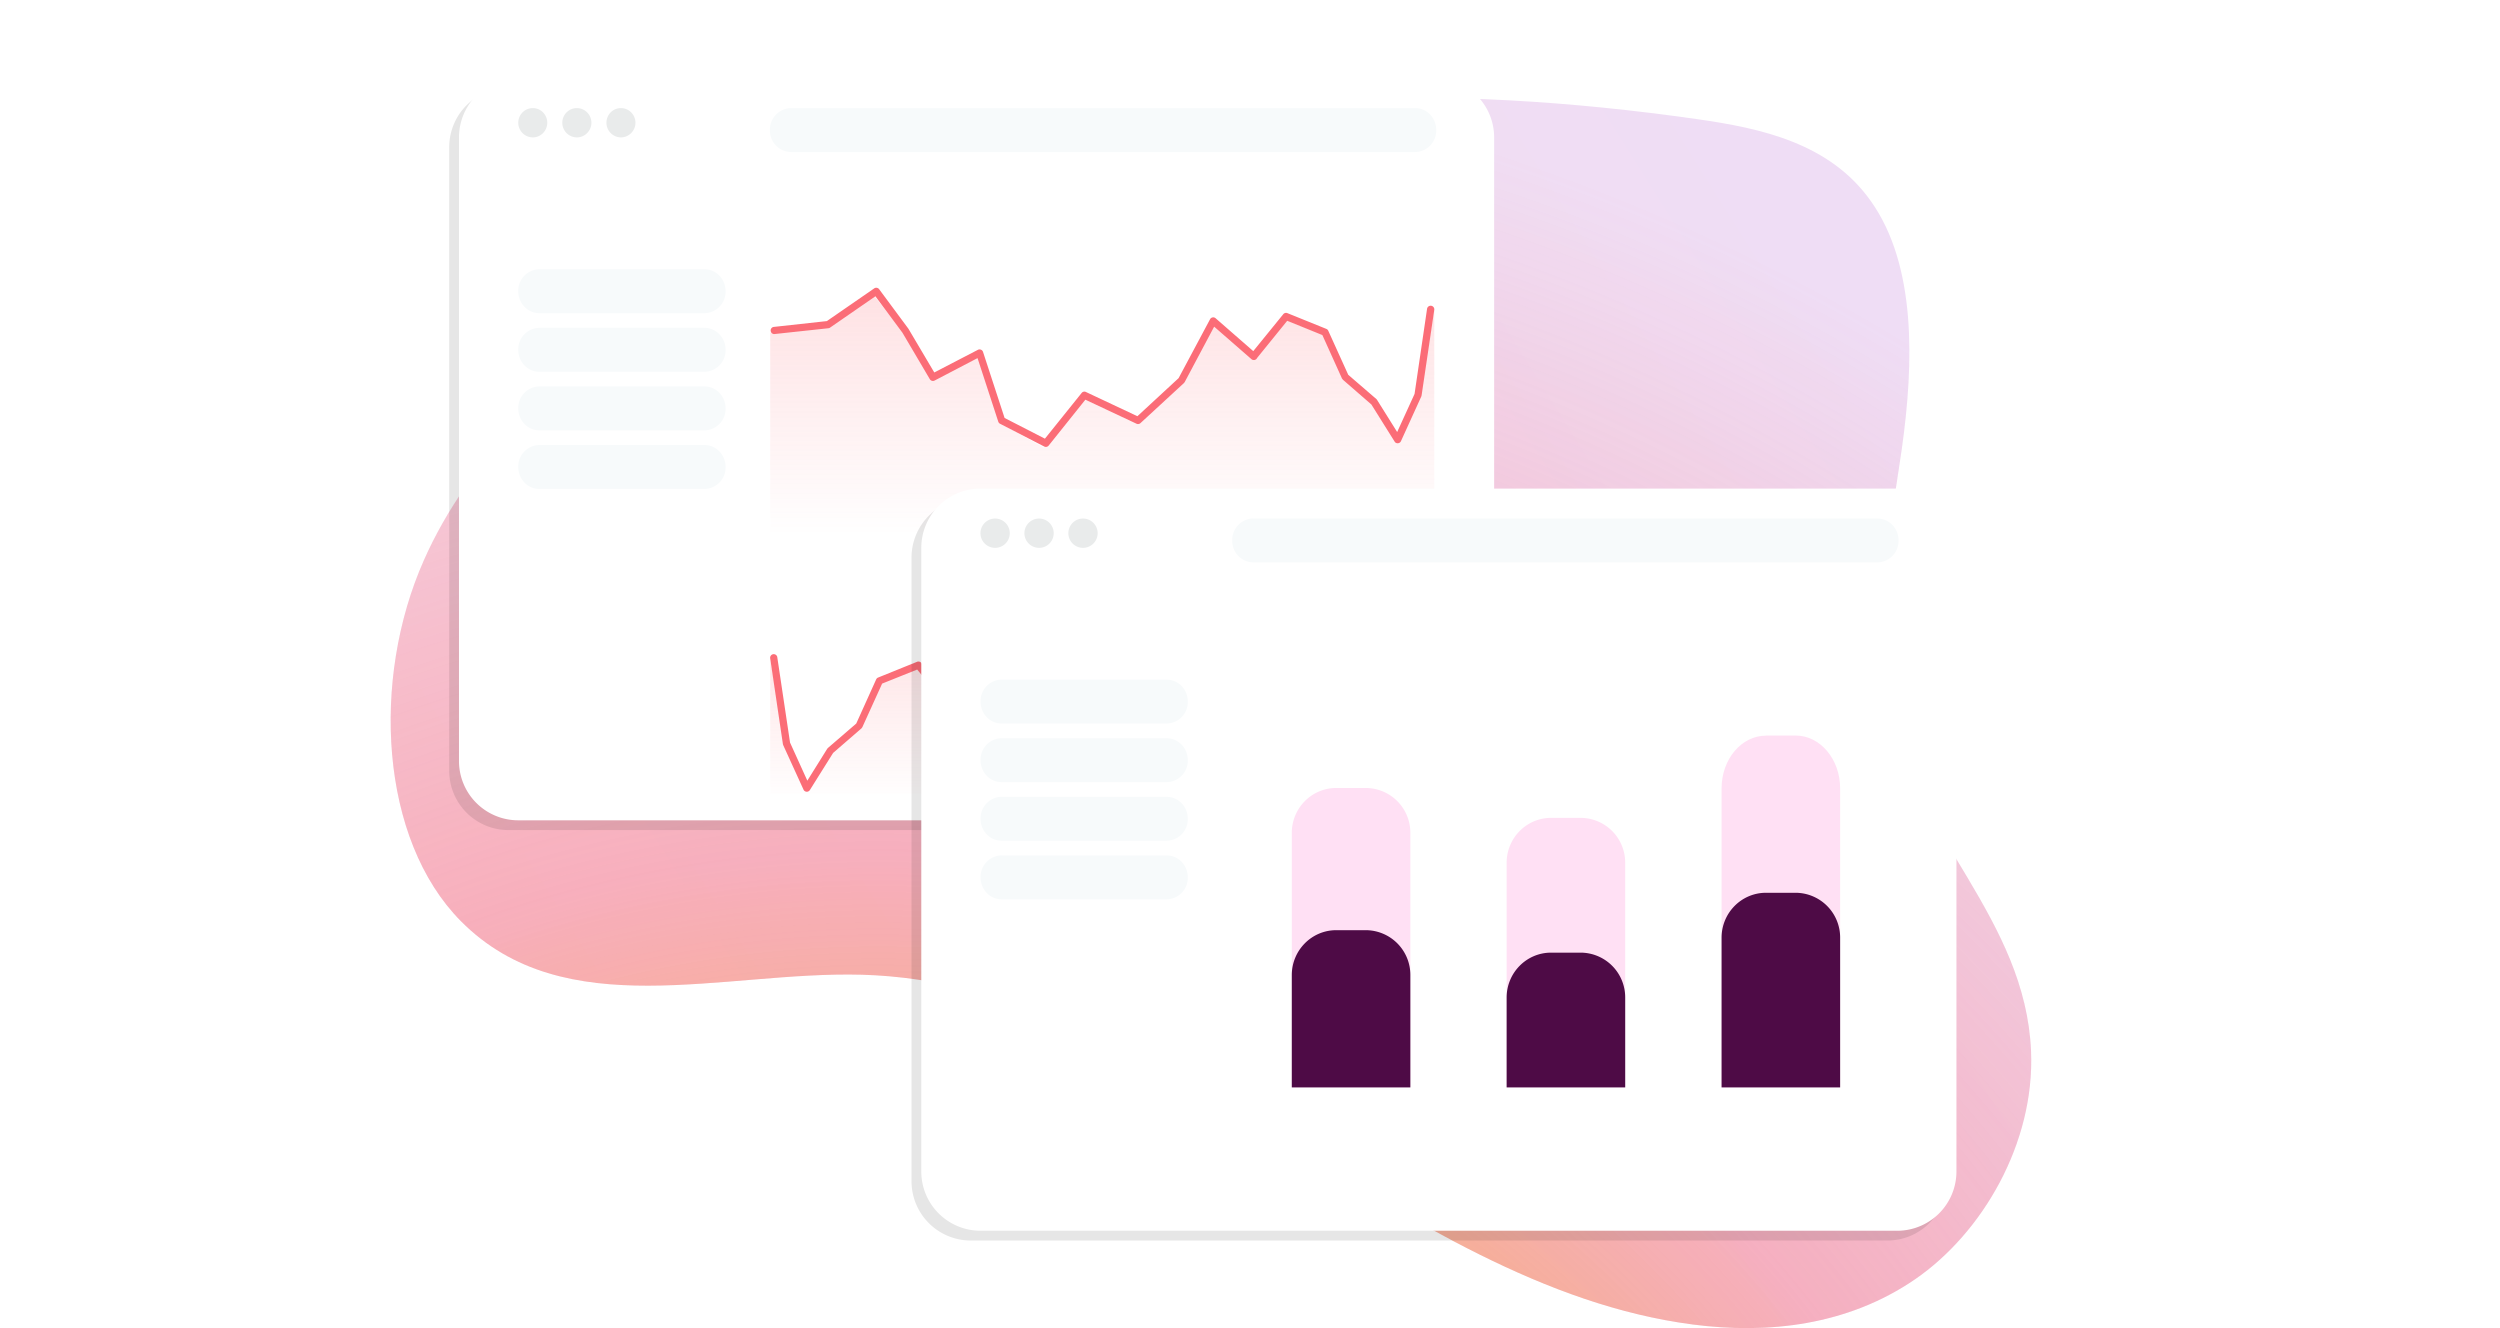 <svg xmlns="http://www.w3.org/2000/svg" viewBox="0 0 256 136">
  <defs>
    <filter id="illo-analytics--blur">
      <feGaussianBlur in="SourceGraphic" stdDeviation="2"></feGaussianBlur>
    </filter>
    <linearGradient id="illo-analytics--a" x1="223.5%" x2="4.58%" y1="133.93%" y2="30.56%">
      <stop offset="0%" stop-color="#FFD7D9"/>
      <stop offset="100%" stop-color="#EFDDF5"/>
    </linearGradient>
    <radialGradient id="illo-analytics--b" cx="70.15%" cy="157.51%" r="159.38%" fx="70.15%" fy="157.51%" gradientTransform="matrix(-.115 -.988 .741 -.153 -.39 2.5)">
      <stop offset="0%" stop-color="#F6BC00"/>
      <stop offset="28.73%" stop-color="#F6BC00"/>
      <stop offset="59.65%" stop-color="#FB6D77" stop-opacity=".5"/>
      <stop offset="100%" stop-color="#FB6D77" stop-opacity="0"/>
    </radialGradient>
    <linearGradient id="illo-analytics--c" x1="50%" x2="50%" y1="0%" y2="102.02%">
      <stop offset="0%" stop-color="#FB6D77"/>
      <stop offset="48.02%" stop-color="#FB6D77" stop-opacity="0"/>
      <stop offset="66.59%" stop-color="#FB6D77"/>
      <stop offset="100%" stop-color="#FB6D77" stop-opacity="0"/>
    </linearGradient>
  </defs>
  <g fill="none" fill-rule="evenodd" transform="translate(40, 8)">
    <g fill-rule="nonzero">
      <path fill="url(#illo-analytics--a)" d="M34.22 2.2c-6.55.93-13.6 2.45-17.8 8.4C11.77 17.15 12 27.11 13.26 36c1.26 8.87 3.3 18.06 1.44 26.56C11.9 75.5.58 84.12.02 97.66c-.39 9.37 4.96 18.58 11.88 23.34 6.93 4.75 15.1 5.63 22.75 4.63 30.43-3.96 54.38-35 85.12-35.82 14.15-.38 30.43 5.2 41.03-5.48 8.31-8.38 9.21-24.75 3.8-36.95-9.23-20.88-35.35-33.24-52.8-39.48-25.4-9.1-52.07-9.35-77.58-5.7" transform="matrix(-1 0 0 1 168 2)"/>
      <path fill="url(#illo-analytics--b)" fill-opacity=".8" d="M34.22 2.2c-6.55.93-13.6 2.45-17.8 8.4C11.77 17.15 12 27.11 13.26 36c1.26 8.87 3.3 18.06 1.44 26.56C11.9 75.5.58 84.12.02 97.66c-.39 9.37 4.96 18.58 11.88 23.34 6.93 4.75 15.1 5.63 22.75 4.63 30.43-3.96 54.38-35 85.12-35.82 14.15-.38 30.43 5.2 41.03-5.48 8.31-8.38 9.21-24.75 3.8-36.95-9.23-20.88-35.35-33.24-52.8-39.48-25.4-9.1-52.07-9.35-77.58-5.7" transform="matrix(-1 0 0 1 168 2)"/>
    </g>
    <g>
      <path fill="#000" fill-rule="nonzero" filter="url(#illo-analytics--blur)" fill-opacity="0.1" d="M6 7.07A6.07 6.07 0 0 1 12.06 1h93.88A6.07 6.07 0 0 1 112 7.07v63.86a6.07 6.07 0 0 1-6.06 6.07H12.06A6.07 6.07 0 0 1 6 70.93V7.07z"/>
      <path fill="#FFF" d="M7 6.07A6.07 6.07 0 0 1 13.06 0h93.88A6.07 6.07 0 0 1 113 6.07v63.86a6.07 6.07 0 0 1-6.06 6.07H13.06A6.07 6.07 0 0 1 7 69.93V6.07z"/>
      <path fill="#E9EBEB" fill-rule="nonzero" d="M14.56 6.07a1.5 1.5 0 0 1-1.49-1.5c0-.83.67-1.5 1.49-1.5s1.48.67 1.48 1.5c0 .82-.66 1.5-1.48 1.5zm4.51 0a1.5 1.5 0 0 1-1.49-1.5c0-.83.67-1.5 1.49-1.5s1.49.67 1.49 1.5c0 .82-.67 1.5-1.49 1.5zm4.51 0a1.5 1.5 0 0 1-1.48-1.5c0-.83.66-1.5 1.48-1.5s1.49.67 1.49 1.5c0 .82-.67 1.5-1.49 1.5z"/>
      <path fill="url(#illo-analytics--c)" fill-rule="nonzero" d="M100.87 61.7v11.53h-68v-13.7l1.53 8.72 2.05 4.28 2.5-3.74 2.9-2.38 2.1-4.37 4-1.55 3.4 3.94 4.08-3.69 3.37 6.18 4.43 3.72 5.57-2.39 4.03 4.81 4.47-2.42 2.33-6.6 4.76 2.37 2.88-4.78 3.02-4.39 4.96 3.84 5.62.61zm-68-35.64l5.62-.64 4.97-3.2 3 3.77 2.89 4.96 4.76-2.46 2.33 6.84 4.46 2.52 4.04-4.99 5.57 2.47 4.43-3.86 3.37-6.4 4.08 3.83 3.4-4.09 4 1.6 2.1 4.54 2.9 2.46 2.5 3.89 2.05-4.44 1.53-9.1v22.83h-68V26.06z" opacity=".2" transform="translate(6)"/>
      <path fill="#FB6D77" fill-rule="nonzero" d="M88.33 27.96l3.08-3.79c.1-.12.28-.17.43-.1l3.98 1.61c.09.04.16.1.2.2l2.04 4.5 2.9 2.5.07.1 2.04 3.26 1.78-3.9 1.28-8.71a.37.37 0 1 1 .74.1l-1.3 8.77-.03.1-2.08 4.57c-.12.27-.5.3-.65.05l-2.38-3.8-2.91-2.53-.1-.13-2.01-4.45-3.6-1.46-3.08 3.8a.37.37 0 0 1-.58.13l-3.82-3.33-3.02 5.68-.08.1-4.45 4.1a.37.37 0 0 1-.4.06l-5.24-2.46-3.76 4.7a.37.37 0 0 1-.46.09l-4.52-2.33a.37.37 0 0 1-.18-.22l-2.12-6.5-4.4 2.3a.37.37 0 0 1-.49-.15l-2.8-4.75-2.77-3.73-4.63 3.2a.37.37 0 0 1-.17.07l-5.56.6a.37.37 0 0 1-.08-.73l5.47-.6 4.85-3.35a.37.37 0 0 1 .5.08l3 4.05 2.65 4.48 4.47-2.32c.2-.1.45 0 .52.21l2.21 6.77L67 36.92l3.76-4.68c.1-.13.29-.18.44-.1l5.27 2.48 4.22-3.9 3.22-6.03a.37.37 0 0 1 .57-.1l3.86 3.37zm-30.92 35.7l3.86-3.38c.18-.15.46-.1.57.1l3.21 6.04 4.23 3.9 5.27-2.48a.37.37 0 0 1 .44.1l3.76 4.68 4.12-2.12 2.2-6.77a.37.37 0 0 1 .53-.21l4.47 2.32 2.65-4.48 3-4.05c.11-.16.34-.2.5-.08l4.85 3.35 5.47.6a.37.37 0 0 1-.08.74l-5.56-.6a.37.37 0 0 1-.18-.07l-4.62-3.2-2.76 3.72-2.81 4.75a.37.37 0 0 1-.5.14l-4.39-2.28-2.12 6.5c-.03.09-.1.16-.18.2l-4.52 2.34a.37.37 0 0 1-.46-.1l-3.76-4.69-5.24 2.46a.37.37 0 0 1-.4-.06l-4.45-4.1-.08-.1-3.02-5.68-3.82 3.34a.37.37 0 0 1-.59-.15l-3.08-3.78L50.33 62l-2.02 4.45-.09.13-2.91 2.52-2.38 3.8a.37.37 0 0 1-.65-.04L40.2 68.3l-.03-.1-1.3-8.76a.37.37 0 1 1 .73-.1l1.3 8.7 1.77 3.9 2.04-3.27.07-.08 2.9-2.5 2.04-4.52a.37.37 0 0 1 .2-.19l3.98-1.61a.37.37 0 0 1 .43.1l3.08 3.8z"/>
      <path fill="#F7FAFB" fill-rule="nonzero" d="M41 3.07h63.92c1.19 0 2.15 1 2.15 2.25a2.2 2.2 0 0 1-2.15 2.25H41a2.2 2.2 0 0 1-2.16-2.25A2.2 2.2 0 0 1 41 3.07zm-25.77 16.5h16.9c1.2 0 2.17 1 2.17 2.25a2.2 2.2 0 0 1-2.16 2.25H15.23c-1.2 0-2.16-1.01-2.16-2.25a2.2 2.2 0 0 1 2.16-2.25zm0 6h16.9c1.2 0 2.17 1 2.17 2.25a2.2 2.2 0 0 1-2.16 2.25H15.23c-1.2 0-2.16-1.01-2.16-2.25a2.2 2.2 0 0 1 2.16-2.25zm0 6h16.9c1.2 0 2.17 1 2.17 2.25a2.2 2.2 0 0 1-2.16 2.25H15.23c-1.2 0-2.16-1.01-2.16-2.25a2.2 2.2 0 0 1 2.16-2.25zm0 6h16.9c1.2 0 2.17 1 2.17 2.25a2.2 2.2 0 0 1-2.16 2.25H15.23c-1.2 0-2.16-1.01-2.16-2.25a2.2 2.2 0 0 1 2.16-2.25z"/>
    </g>
    <g>
      <path fill="#000" fill-rule="nonzero" filter="url(#illo-analytics--blur)" fill-opacity="0.1" d="M53.34 49.1a6.07 6.07 0 0 1 6.06-6.07h93.88a6.07 6.07 0 0 1 6.06 6.07v63.85a6.07 6.07 0 0 1-6.06 6.08H59.4a6.07 6.07 0 0 1-6.06-6.08V49.1z"/>
      <path fill="#FFF" d="M54.34 48.1a6.07 6.07 0 0 1 6.06-6.07h93.88a6.07 6.07 0 0 1 6.06 6.07v63.85a6.07 6.07 0 0 1-6.06 6.08H60.4a6.07 6.07 0 0 1-6.06-6.08V48.1z"/>
      <path fill="#E9EBEB" fill-rule="nonzero" d="M61.9 48.1a1.5 1.5 0 1 1 0-3 1.5 1.5 0 0 1 0 3zm4.5 0a1.5 1.5 0 1 1 0-3 1.5 1.5 0 0 1 0 3zm4.5 0a1.5 1.5 0 1 1 0-3 1.5 1.5 0 0 1 0 3z"/>
      <path fill="#F7FAFB" fill-rule="nonzero" d="M88.33 45.1h63.92c1.2 0 2.16 1 2.16 2.24a2.2 2.2 0 0 1-2.16 2.25H88.33a2.2 2.2 0 0 1-2.15-2.25 2.2 2.2 0 0 1 2.15-2.25zM62.56 61.6h16.92c1.19 0 2.15 1 2.15 2.24a2.2 2.2 0 0 1-2.15 2.25H62.56c-1.19 0-2.15-1-2.15-2.25a2.2 2.2 0 0 1 2.15-2.25zm0 6h16.92c1.19 0 2.15 1 2.15 2.24a2.2 2.2 0 0 1-2.15 2.25H62.56c-1.19 0-2.15-1-2.15-2.25a2.2 2.2 0 0 1 2.15-2.25zm0 6h16.92c1.19 0 2.15 1 2.15 2.24a2.2 2.2 0 0 1-2.15 2.25H62.56c-1.19 0-2.15-1-2.15-2.25a2.2 2.2 0 0 1 2.15-2.25zm0 6h16.92c1.19 0 2.15 1 2.15 2.24a2.2 2.2 0 0 1-2.15 2.25H62.56c-1.19 0-2.15-1-2.15-2.25a2.2 2.2 0 0 1 2.15-2.25z"/>
      <g fill-rule="nonzero">
        <path fill="#FFE0F4" d="M96.83 72.69h3.03a4.58 4.58 0 0 1 4.56 4.6v26.06H92.28V77.29c0-2.54 2.04-4.6 4.55-4.6z"/>
        <path fill="#4E0B46" d="M96.83 87.25h3.03a4.58 4.58 0 0 1 4.56 4.6v11.5H92.28v-11.5c0-2.54 2.04-4.6 4.55-4.6z"/>
      </g>
      <g fill-rule="nonzero">
        <path fill="#FFE0F4" d="M118.83 75.75h3.04a4.58 4.58 0 0 1 4.55 4.6v23h-12.14v-23c0-2.54 2.04-4.6 4.55-4.6z"/>
        <path fill="#4E0B46" d="M118.83 89.55h3.04a4.58 4.58 0 0 1 4.55 4.6v9.2h-12.14v-9.2c0-2.54 2.04-4.6 4.55-4.6z"/>
      </g>
      <g fill-rule="nonzero">
        <path fill="#FFE0F4" d="M140.84 67.32h3.04c2.5 0 4.55 2.42 4.55 5.4v30.63h-12.14V72.73c0-2.99 2.04-5.4 4.55-5.4z"/>
        <path fill="#4E0B46" d="M140.84 83.42h3.04a4.58 4.58 0 0 1 4.55 4.6v15.33h-12.14V88.02c0-2.54 2.04-4.6 4.55-4.6z"/>
      </g>
    </g>
  </g>
</svg>
